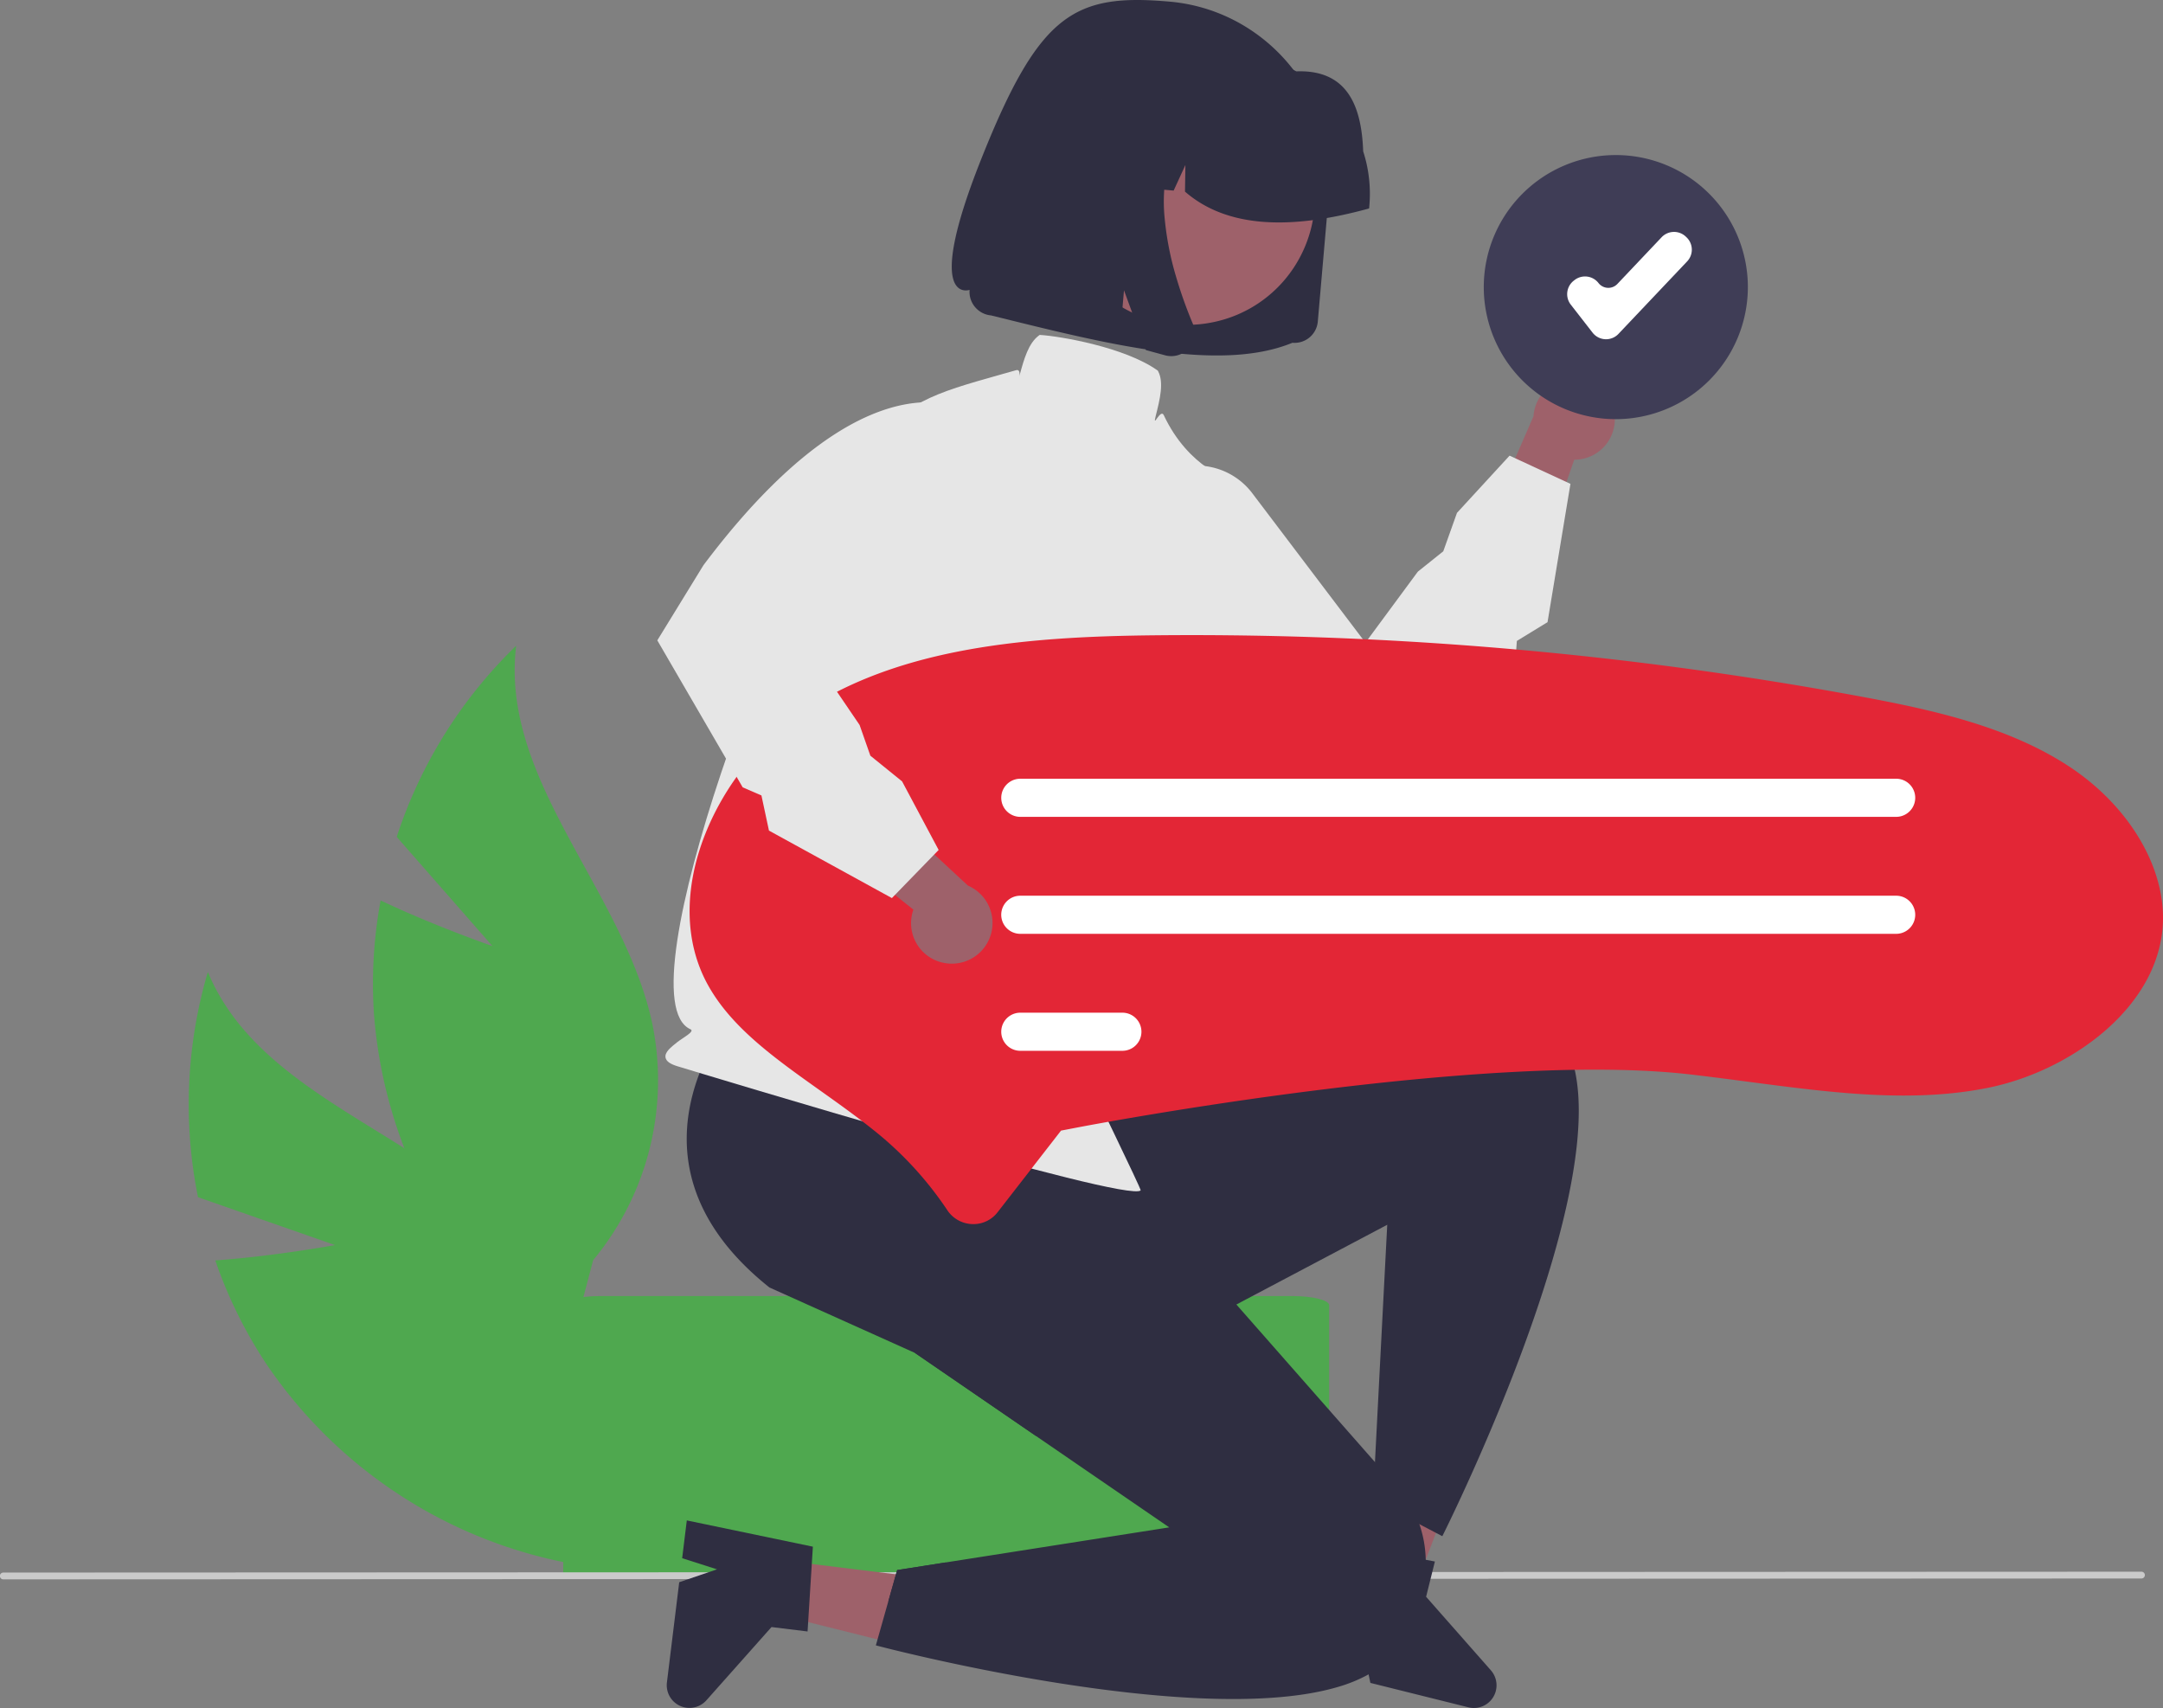 <svg xmlns="http://www.w3.org/2000/svg" data-name="Layer 1" width="757.448" height="598.078" viewBox="0 0 757.448 598.078" xmlns:xlink="http://www.w3.org/1999/xlink"><rect x="0" y="0" width="757.448" height="598.078" fill="#808080" stroke="none"/><path d="M338.61,586.941l-48-16.77a164.052,164.052,0,0,1,3.452-78.858c18.209,43.839,75.004,56.096,106.538,91.579a98.678,98.678,0,0,1,22.866,82.418l9.191,34.87a165.354,165.354,0,0,1-118.311-71.911,159.724,159.724,0,0,1-17.682-35.957C317.384,590.842,338.61,586.941,338.61,586.941Z" transform="translate(-221.276 -150.961)" fill="rgb(79, 168, 79)"/><path d="M393.718,482.241l-33.52-38.232a164.053,164.053,0,0,1,41.835-66.936c-5.738,47.123,37.659,85.756,47.633,132.167a98.678,98.678,0,0,1-20.681,82.994L419.814,627.11A165.354,165.354,0,0,1,352.25,506.264a159.724,159.724,0,0,1,2.316-40.003C373.323,475.185,393.718,482.241,393.718,482.241Z" transform="translate(-221.276 -150.961)" fill="rgb(79, 168, 79)"/><path d="M673.779,604.792H431.42c-7.121,0-12.912,1.434-12.912,3.205v94.795H686.724V607.997C686.724,606.225,680.934,604.792,673.779,604.792Z" transform="translate(-221.276 -150.961)" fill="rgb(79, 168, 79)"/><path d="M971.217,703.693l-748.75.307a1.191,1.191,0,1,1,0-2.381l748.75-.307a1.191,1.191,0,0,1,0,2.381Z" transform="translate(-221.276 -150.961)" fill="#cacaca"/><polygon points="271.281 546.06 269.016 564.511 339.105 582.027 342.448 554.795 271.281 546.06" fill="#9e616a"/><path d="M505.933,692.551l-1.859,29.693-12.629-1.55-22.795,25.649a7.948,7.948,0,0,1-13.83-6.248l4.307-35.094,13.235-4.516-12.202-3.895,1.624-13.232Z" transform="translate(-221.276 -150.961)" fill="#2f2e41"/><polygon points="476.038 555.143 494.076 559.638 519.999 492.205 493.377 485.57 476.038 555.143" fill="#9e616a"/><path d="M743.354,735.842l-22.68-25.75,3.08-12.35-3.21-.6h-.02l-20.04-3.74-5.98-1.12-14.5,42.7,12.94,3.23,5.35-11.64,2.24,10.69.63,2.99,34.31,8.55a7.943,7.943,0,0,0,7.88-12.96Z" transform="translate(-221.276 -150.961)" fill="#2f2e41"/><path d="M545.964,699.092l6.54-1.03c-7.02,7.31-13.76,12.14-20.16,13.64l3.1-10.96Z" transform="translate(-221.276 -150.961)" fill="#2f2e41"/><path d="M737.004,666.182c-6.19,13.84-10.65,22.7-10.65,22.7l-2.21-1.16-5.82-3.05-13.86-7.27-2.38-1.25.68-13.22,3.02-58.46,1.28-24.64-52.83,27.92-62.51,33.04q-3.84,6.69-7.63,13.02l-42.47-29.13,43.1-62.89,25.12-11.74-5.42-1.05a39.775,39.775,0,0,1,4.68-5.59l1.9-1.07s119.53-65.84,153.92-32.08a27.353,27.353,0,0,1,6.5,10.71C783.214,554.832,753.764,628.742,737.004,666.182Z" transform="translate(-221.276 -150.961)" fill="#2f2e41"/><path d="M710.704,728.112a27.8,27.8,0,0,1-10.17,9.15,52.373,52.373,0,0,1-10.96,4.47c-50.68,14.81-161.59-14.62-161.59-14.62l4.36-15.41,3.1-10.96,10.52-1.65,6.54-1.03,78.22-12.27-21.55-14.78-25.08-17.2-42.47-29.13-50.9-22.89c-59-47-9.6-99.7-9.6-99.7l33.02-23.4,10.72-7.6,65.86,33.7,19.12,45.26,5.88,13.91,38.51,43.79,48.53,55.18.38.43a34.823,34.823,0,0,1,3.95,3.5c.45.44.92.93,1.4,1.46a46.907,46.907,0,0,1,9.83,16.35,40.85,40.85,0,0,1,2.22,12.42.045.045,0,0,1,0,.05C720.764,705.952,718.234,716.342,710.704,728.112Z" transform="translate(-221.276 -150.961)" fill="#2f2e41"/><path d="M458.549,524.335c-2.626-.793-3.963-1.759-4.207-3.037-.358-1.877,1.752-3.55,4.196-5.489,1.704-1.351,6.2-3.702,4.556-4.425-24.918-10.971,35.662-166.73,53.24-184.429,3.572-3.596,3.146-10.897,7.906-17.392,13.002-17.739,24.41-20.953,47.136-27.354q2.767-.78,5.766-1.633c2.587-.738-.14,6.61,1.208,1.683,1.499-5.475,3.048-11.137,6.769-13.845l.242-.177.299.019c6.886.456,29.37,4.23,40.902,12.372l.159.114.093.171c2.126,3.965.622,9.949-.832,15.734-1.195,4.75,1.678-2.765,2.821-.324,8.74,18.661,23.767,22.886,23.919,22.929l.747.202-.149.758c3.928,20.368-23.015,83.47-28.84,125.962-5.918,43.17,27.817,91.79-21.757,83.617.114.375,18.296,37.703,18,38C616.216,572.306,468.448,527.324,458.549,524.335Zm150.964,53.191Z" transform="translate(-221.276 -150.961)" fill="#e6e6e6"/><path d="M786.548,295.317a14.173,14.173,0,0,1-14,16.623l-16.645,47.537L740.043,338.657l18.238-41.95a14.25,14.25,0,0,1,28.267-1.39Z" transform="translate(-221.276 -150.961)" fill="#9e616a"/><path d="M713.297,427.789l-30.17-6.524c-54.418-17.231-73.077-38.496-79.161-53.305-6.491-15.801-.576-27.365-.32-27.849l.155-.208L623.318,320.909a24.408,24.408,0,0,1,36.48,2.756L699.431,375.997l18.353-24.864,8.902-7.123,4.802-13.46,18.416-20.034,21.321,9.866L763.197,368.826l-10.741,6.568-.506,7.132-.177.208Z" transform="translate(-221.276 -150.961)" fill="#e6e6e6"/><path d="M562.138,579.6c-.149,0-.298-.003-.448-.009a10.89,10.89,0,0,1-8.757-4.981,123.025,123.025,0,0,0-25.899-28.055c-6.078-4.858-12.43-9.375-18.572-13.744-15.846-11.267-30.768-21.878-39.052-36.54-18.061-31.972,3.208-76.504,33.593-96.475,34.081-22.399,78.908-25.912,122.274-26.373q6.76-.071,13.529-.071h0a1289.894,1289.894,0,0,1,232.952,21.3c25.553,4.714,52.3,10.49,73.794,24.505,21.366,13.933,34.353,35.873,33.086,55.898-1.85,29.233-32.839,51.076-61.057,56.786-26.896,5.439-54.837,1.763-84.417-2.129-6.53-.859-13.282-1.747-19.959-2.519-72.566-8.388-208.886,17.465-214.653,18.57l-5.722,1.095-22.201,28.569A10.654,10.654,0,0,1,562.138,579.6Z" transform="translate(-221.276 -150.961)" fill="#e32636"/><path d="M885.283,436.993h-306.712a6.673,6.673,0,0,1,0-13.347h306.712a6.673,6.673,0,0,1,0,13.347Z" transform="translate(-221.276 -150.961)" fill="#fff"/><path d="M885.283,477.955h-306.712a6.673,6.673,0,1,1-.014-13.347H885.283a6.673,6.673,0,0,1,0,13.347Z" transform="translate(-221.276 -150.961)" fill="#fff"/><path d="M614.313,518.916H578.571a6.673,6.673,0,0,1,0-13.347h35.743a6.673,6.673,0,0,1,0,13.347Z" transform="translate(-221.276 -150.961)" fill="#fff"/><circle cx="565.834" cy="100.534" r="45.682" fill="#fff"/><path d="M787.11,297.736a46.24,46.24,0,1,1,46.24-46.24A46.293,46.293,0,0,1,787.11,297.736Z" transform="translate(-221.276 -150.961)" fill="#3f3d56"/><path d="M783.69,269.753c-.097,0-.195-.003-.292-.008a5.974,5.974,0,0,1-4.428-2.301l-7.634-9.815a5.976,5.976,0,0,1,1.048-8.388l.275-.214a5.976,5.976,0,0,1,8.39,1.048,4.359,4.359,0,0,0,6.602.321l15.501-16.364a5.985,5.985,0,0,1,8.451-.23l.254.242a5.976,5.976,0,0,1,.228,8.45l-24.055,25.391A5.97,5.97,0,0,1,783.69,269.753Z" transform="translate(-221.276 -150.961)" fill="#fff"/><path d="M552.176,488.196a14.173,14.173,0,0,1-11.046-18.716l-39.337-31.454,24.899-8.067,33.538,31.106a14.25,14.25,0,0,1-8.054,27.131Z" transform="translate(-221.276 -150.961)" fill="#9e616a"/><path d="M451.455,375.193l16.151-26.305c34.288-45.636,60.534-56.196,76.522-57.029,17.059-.89,26.011,8.523,26.382,8.925l.145.215,11.455,24.708a24.408,24.408,0,0,1-14.687,33.506l-62.507,20.057,17.379,25.554,3.771,10.759,11.109,8.99,12.801,24.013-16.373,16.849L490.555,441.809l-2.638-12.311-6.561-2.841-.138-.236Z" transform="translate(-221.276 -150.961)" fill="#e6e6e6"/><path id="b7175576-f1ba-43ba-8f76-518314c256be-694" data-name="Path 9" d="M673.859,270.987l.041.004a8.177,8.177,0,0,0,8.85-7.443l3.955-45.459a60.98,60.98,0,0,0-2.73-24.126,61.964,61.964,0,0,0-29.598-35.425,61.016,61.016,0,0,0-23.438-6.998c-33.567-2.973-45.779,4.094-66.162,55.394s-3.961,45.528-3.961,45.528a8.19,8.19,0,0,0,.368,3.246,8.324,8.324,0,0,0,3.988,4.759,8.217,8.217,0,0,0,3.134.935c39.725,9.818,79.812,20.163,105.56,9.587Z" transform="translate(-221.276 -150.961)" fill="#2f2e41"/><path id="a02f472c-6a06-41c7-9b05-293ddf5937fe-695" data-name="Ellipse 1" d="M599.537,194.796a44.98,44.98,0,0,0,46.2,69.056,44.456,44.456,0,0,0,28.497-19.025,44.98,44.98,0,0,0-46.166-69.036A44.456,44.456,0,0,0,599.536,194.798Z" transform="translate(-221.276 -150.961)" fill="#9e616a"/><path id="adbc6b4a-ced6-4270-bb29-8c8f4fd87f84-696" data-name="Path 10" d="M700.801,223.043a48.239,48.239,0,0,0-2.159-19.081c-.552-15.076-5.018-28.706-23.406-28.01a48.261,48.261,0,0,0-18.413-5.517l-9.095-.837q-.153-.014-.307-.027a48.157,48.157,0,0,0-52.123,43.834l-.079.911,19.241,1.752,8.158-17.765-.286,18.485,9.938.909,4.114-8.963-.142,9.32c14.832,12.889,37.196,13.421,64.471,5.9Z" transform="translate(-221.276 -150.961)" fill="#2f2e41"/><path id="e837c95d-b162-450d-9836-a61223397ab5-697" data-name="Path 13" d="M639.58,266.561a8.046,8.046,0,0,1-.721,4.371,8.229,8.229,0,0,1-1.25,1.925,8.323,8.323,0,0,1-1.456,1.315,8.163,8.163,0,0,1-5.451,1.461q-.181-.017-.361-.042t-.359-.057q-.181-.031-.36-.072t-.358-.089l-6.724-1.836-7.66-20.921-1.602,18.413-30.573-8.294,6.798-78.139,52.048,4.78-1.417,1.383a35.949,35.949,0,0,0-9.642,16.917,58.599,58.599,0,0,0-1.353,19.89,105.673,105.673,0,0,0,3.857,19.876,155.743,155.743,0,0,0,5.992,16.901A8.217,8.217,0,0,1,639.58,266.561Z" transform="translate(-221.276 -150.961)" fill="#2f2e41"/></svg>